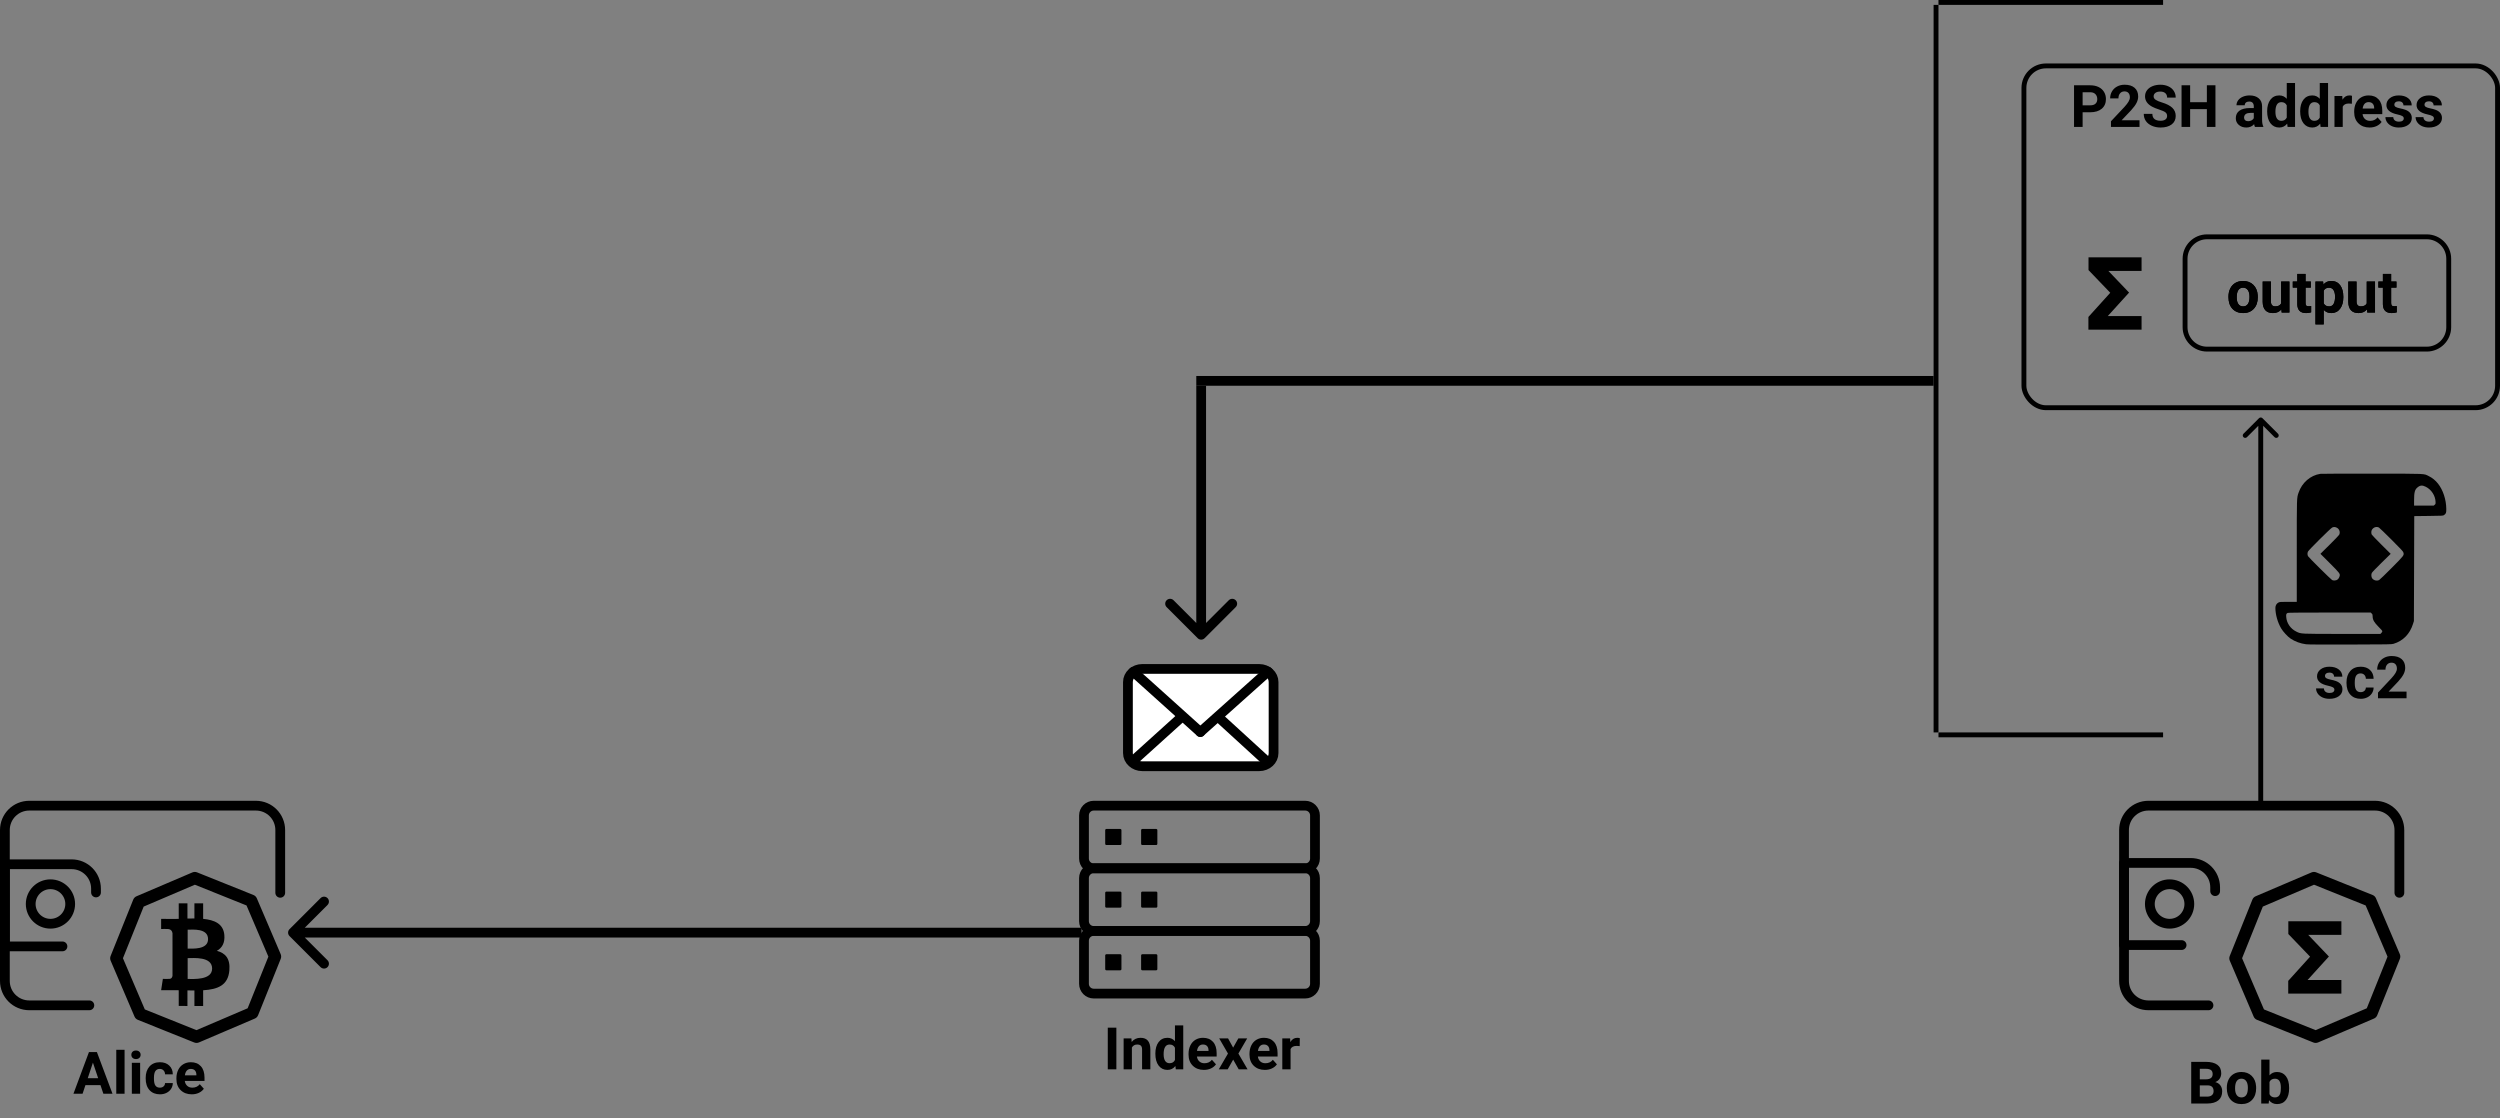 <svg width="512" height="229" viewBox="0 0 512 229" fill="none" xmlns="http://www.w3.org/2000/svg">
<rect x="0" y="0" width="512" height="229" fill="#808080" stroke="none"/>
<path fill-rule="evenodd" clip-rule="evenodd" d="M438.298 53V55.196H431.112L435.633 59.929L431.006 65.025H438.298V67.221H428V65.025L432.584 59.951L428.021 55.196V53H438.298Z" fill="black" stroke="black" stroke-width="0.589"/>
<line x1="396" y1="78" x2="245" y2="78" stroke="black" stroke-width="2"/>
<path d="M491.393 182.848V170C491.393 167.23 489.164 165 486.394 165H440C437.23 165 435 167.23 435 170V200.892C435 203.662 437.23 205.892 440 205.892H452.3" stroke="black" stroke-width="2" stroke-linecap="round" stroke-linejoin="round"/>
<path d="M453.662 182.506V181.729C453.662 178.959 451.432 176.729 448.662 176.729H435V193.549H446.793" stroke="black" stroke-width="2" stroke-linecap="round" stroke-linejoin="round"/>
<path d="M444.331 189.182C446.564 189.182 448.374 187.372 448.374 185.139C448.374 182.907 446.564 181.097 444.331 181.097C442.099 181.097 440.289 182.907 440.289 185.139C440.289 187.372 442.099 189.182 444.331 189.182Z" stroke="black" stroke-width="2" stroke-linecap="round" stroke-linejoin="round"/>
<path fill-rule="evenodd" clip-rule="evenodd" d="M463.434 206.956L474.238 211.293L484.944 206.72L489.283 195.916L484.71 185.21L473.906 180.872L463.197 185.446L458.86 196.249L463.434 206.956ZM474.248 213.297C474.127 213.297 474.004 213.274 473.89 213.228L462.345 208.593C462.108 208.498 461.918 208.313 461.819 208.077L456.933 196.636C456.832 196.401 456.829 196.137 456.925 195.899L461.56 184.354C461.654 184.117 461.84 183.927 462.075 183.827L473.516 178.942C473.752 178.841 474.017 178.839 474.255 178.934L485.799 183.569C486.036 183.663 486.226 183.849 486.325 184.084L491.211 195.523C491.312 195.759 491.315 196.023 491.219 196.261L486.584 207.807C486.49 208.044 486.305 208.233 486.069 208.332L474.629 213.219C474.506 213.272 474.378 213.297 474.248 213.297Z" fill="black" stroke="black" stroke-width="0.589"/>
<path fill-rule="evenodd" clip-rule="evenodd" d="M479.222 188.97V191.166H472.035L476.556 195.9L471.929 200.995H479.222V203.191H468.923V200.995L473.507 195.921L468.944 191.166V188.97H479.222Z" fill="black" stroke="black" stroke-width="0.589"/>
<path d="M448.762 226V217.469H451.75C452.785 217.469 453.57 217.668 454.105 218.066C454.641 218.461 454.908 219.041 454.908 219.807C454.908 220.225 454.801 220.594 454.586 220.914C454.371 221.23 454.072 221.463 453.689 221.611C454.127 221.721 454.471 221.941 454.721 222.273C454.975 222.605 455.102 223.012 455.102 223.492C455.102 224.312 454.84 224.934 454.316 225.355C453.793 225.777 453.047 225.992 452.078 226H448.762ZM450.52 222.285V224.588H452.025C452.439 224.588 452.762 224.49 452.992 224.295C453.227 224.096 453.344 223.822 453.344 223.475C453.344 222.693 452.939 222.297 452.131 222.285H450.52ZM450.52 221.043H451.82C452.707 221.027 453.15 220.674 453.15 219.982C453.15 219.596 453.037 219.318 452.811 219.15C452.588 218.979 452.234 218.893 451.75 218.893H450.52V221.043ZM456.051 222.771C456.051 222.143 456.172 221.582 456.414 221.09C456.656 220.598 457.004 220.217 457.457 219.947C457.914 219.678 458.443 219.543 459.045 219.543C459.9 219.543 460.598 219.805 461.137 220.328C461.68 220.852 461.982 221.562 462.045 222.461L462.057 222.895C462.057 223.867 461.785 224.648 461.242 225.238C460.699 225.824 459.971 226.117 459.057 226.117C458.143 226.117 457.412 225.824 456.865 225.238C456.322 224.652 456.051 223.855 456.051 222.848V222.771ZM457.744 222.895C457.744 223.496 457.857 223.957 458.084 224.277C458.311 224.594 458.635 224.752 459.057 224.752C459.467 224.752 459.787 224.596 460.018 224.283C460.248 223.967 460.363 223.463 460.363 222.771C460.363 222.182 460.248 221.725 460.018 221.4C459.787 221.076 459.463 220.914 459.045 220.914C458.631 220.914 458.311 221.076 458.084 221.4C457.857 221.721 457.744 222.219 457.744 222.895ZM468.812 222.889C468.812 223.904 468.596 224.697 468.162 225.268C467.729 225.834 467.123 226.117 466.346 226.117C465.658 226.117 465.109 225.854 464.699 225.326L464.623 226H463.1V217H464.793V220.229C465.184 219.771 465.697 219.543 466.334 219.543C467.107 219.543 467.713 219.828 468.15 220.398C468.592 220.965 468.812 221.764 468.812 222.795V222.889ZM467.119 222.766C467.119 222.125 467.018 221.658 466.814 221.365C466.611 221.068 466.309 220.92 465.906 220.92C465.367 220.92 464.996 221.141 464.793 221.582V224.084C465 224.529 465.375 224.752 465.918 224.752C466.465 224.752 466.824 224.482 466.996 223.943C467.078 223.686 467.119 223.293 467.119 222.766Z" fill="black"/>
<path d="M57.394 182.848V170C57.394 167.23 55.164 165 52.394 165H6C3.23 165 1 167.23 1 170V200.892C1 203.662 3.23 205.892 6 205.892H18.3" stroke="black" stroke-width="2" stroke-linecap="round" stroke-linejoin="round"/>
<path d="M19.662 182.777V182C19.662 179.23 17.432 177 14.662 177H1V193.82H12.793" stroke="black" stroke-width="2" stroke-linecap="round" stroke-linejoin="round"/>
<path d="M10.331 189.182C12.564 189.182 14.374 187.372 14.374 185.139C14.374 182.907 12.564 181.097 10.331 181.097C8.099 181.097 6.289 182.907 6.289 185.139C6.289 187.372 8.099 189.182 10.331 189.182Z" stroke="black" stroke-width="2" stroke-linecap="round" stroke-linejoin="round"/>
<path fill-rule="evenodd" clip-rule="evenodd" d="M29.434 206.956L40.238 211.293L50.944 206.72L55.283 195.916L50.71 185.21L39.906 180.872L29.197 185.446L24.86 196.249L29.434 206.956ZM40.248 213.297C40.127 213.297 40.004 213.274 39.89 213.228L28.345 208.593C28.108 208.498 27.918 208.313 27.819 208.077L22.933 196.636C22.832 196.401 22.829 196.137 22.925 195.899L27.56 184.354C27.654 184.117 27.84 183.927 28.075 183.827L39.516 178.942C39.752 178.841 40.017 178.839 40.255 178.934L51.799 183.569C52.036 183.663 52.225 183.849 52.325 184.084L57.211 195.523C57.312 195.759 57.315 196.023 57.219 196.261L52.584 207.807C52.49 208.044 52.305 208.233 52.069 208.332L40.629 213.219C40.506 213.272 40.378 213.297 40.248 213.297Z" fill="black" stroke="black" stroke-width="0.589"/>
<path d="M44.41 194.73C45.446 194.158 46.094 193.149 45.943 191.469C45.739 189.174 43.911 188.404 41.605 188.184L41.604 185H39.817L39.816 188.101C39.346 188.101 38.867 188.111 38.39 188.121L38.389 185L36.604 185L36.603 188.184C36.216 188.192 35.836 188.201 35.465 188.201V188.191L33 188.19L33 190.26C33 190.26 34.32 190.233 34.298 190.259C35.022 190.26 35.258 190.716 35.326 191.109L35.327 194.737V199.833C35.295 200.08 35.161 200.474 34.655 200.475C34.678 200.497 33.355 200.475 33.355 200.475L33 202.789H35.326C35.759 202.79 36.185 202.797 36.602 202.801L36.604 206.021L38.389 206.022L38.389 202.835C38.88 202.846 39.354 202.851 39.817 202.85L39.817 206.022H41.604L41.605 202.807C44.609 202.62 46.712 201.799 46.974 198.738C47.184 196.274 46.115 195.174 44.41 194.73ZM38.432 190.4C39.44 190.4 42.611 190.052 42.611 192.336C42.611 194.526 39.441 194.27 38.432 194.27V190.4ZM38.432 200.491L38.432 196.224C39.644 196.223 43.442 195.846 43.443 198.356C43.443 200.764 39.644 200.49 38.432 200.491Z" fill="black"/>
<path d="M20.578 222.242H17.496L16.91 224H15.041L18.217 215.469H19.846L23.039 224H21.17L20.578 222.242ZM17.971 220.818H20.104L19.031 217.625L17.971 220.818ZM25.512 224H23.812V215H25.512V224ZM28.699 224H27V217.66H28.699V224ZM26.9 216.02C26.9 215.766 26.984 215.557 27.152 215.393C27.324 215.229 27.557 215.146 27.85 215.146C28.139 215.146 28.369 215.229 28.541 215.393C28.713 215.557 28.799 215.766 28.799 216.02C28.799 216.277 28.711 216.488 28.535 216.652C28.363 216.816 28.135 216.898 27.85 216.898C27.564 216.898 27.334 216.816 27.158 216.652C26.986 216.488 26.9 216.277 26.9 216.02ZM32.736 222.752C33.049 222.752 33.303 222.666 33.498 222.494C33.693 222.322 33.795 222.094 33.803 221.809H35.391C35.387 222.238 35.27 222.633 35.039 222.992C34.809 223.348 34.492 223.625 34.09 223.824C33.691 224.02 33.25 224.117 32.766 224.117C31.859 224.117 31.145 223.83 30.621 223.256C30.098 222.678 29.836 221.881 29.836 220.865V220.754C29.836 219.777 30.096 218.998 30.615 218.416C31.135 217.834 31.848 217.543 32.754 217.543C33.547 217.543 34.182 217.77 34.658 218.223C35.139 218.672 35.383 219.271 35.391 220.021H33.803C33.795 219.693 33.693 219.428 33.498 219.225C33.303 219.018 33.045 218.914 32.725 218.914C32.33 218.914 32.031 219.059 31.828 219.348C31.629 219.633 31.529 220.098 31.529 220.742V220.918C31.529 221.57 31.629 222.039 31.828 222.324C32.027 222.609 32.33 222.752 32.736 222.752ZM39.275 224.117C38.346 224.117 37.588 223.832 37.002 223.262C36.42 222.691 36.129 221.932 36.129 220.982V220.818C36.129 220.182 36.252 219.613 36.498 219.113C36.744 218.609 37.092 218.223 37.541 217.953C37.994 217.68 38.51 217.543 39.088 217.543C39.955 217.543 40.637 217.816 41.133 218.363C41.633 218.91 41.883 219.686 41.883 220.689V221.381H37.846C37.9 221.795 38.065 222.127 38.338 222.377C38.615 222.627 38.965 222.752 39.387 222.752C40.039 222.752 40.549 222.516 40.916 222.043L41.748 222.975C41.494 223.334 41.15 223.615 40.717 223.818C40.283 224.018 39.803 224.117 39.275 224.117ZM39.082 218.914C38.746 218.914 38.473 219.027 38.262 219.254C38.055 219.48 37.922 219.805 37.863 220.227H40.219V220.092C40.211 219.717 40.109 219.428 39.914 219.225C39.719 219.018 39.441 218.914 39.082 218.914Z" fill="black"/>
<path d="M228.631 219H226.873V210.469H228.631V219ZM231.713 212.66L231.766 213.393C232.219 212.826 232.826 212.543 233.588 212.543C234.26 212.543 234.76 212.74 235.088 213.135C235.416 213.529 235.584 214.119 235.592 214.904V219H233.898V214.945C233.898 214.586 233.82 214.326 233.664 214.166C233.508 214.002 233.248 213.92 232.885 213.92C232.408 213.92 232.051 214.123 231.812 214.529V219H230.119V212.66H231.713ZM236.617 215.783C236.617 214.795 236.838 214.008 237.279 213.422C237.725 212.836 238.332 212.543 239.102 212.543C239.719 212.543 240.229 212.773 240.631 213.234V210H242.33V219H240.801L240.719 218.326C240.297 218.854 239.754 219.117 239.09 219.117C238.344 219.117 237.744 218.824 237.291 218.238C236.842 217.648 236.617 216.83 236.617 215.783ZM238.311 215.906C238.311 216.5 238.414 216.955 238.621 217.271C238.828 217.588 239.129 217.746 239.523 217.746C240.047 217.746 240.416 217.525 240.631 217.084V214.582C240.42 214.141 240.055 213.92 239.535 213.92C238.719 213.92 238.311 214.582 238.311 215.906ZM246.561 219.117C245.631 219.117 244.873 218.832 244.287 218.262C243.705 217.691 243.414 216.932 243.414 215.982V215.818C243.414 215.182 243.537 214.613 243.783 214.113C244.029 213.609 244.377 213.223 244.826 212.953C245.279 212.68 245.795 212.543 246.373 212.543C247.24 212.543 247.922 212.816 248.418 213.363C248.918 213.91 249.168 214.686 249.168 215.689V216.381H245.131C245.186 216.795 245.35 217.127 245.623 217.377C245.9 217.627 246.25 217.752 246.672 217.752C247.324 217.752 247.834 217.516 248.201 217.043L249.033 217.975C248.779 218.334 248.436 218.615 248.002 218.818C247.568 219.018 247.088 219.117 246.561 219.117ZM246.367 213.914C246.031 213.914 245.758 214.027 245.547 214.254C245.34 214.48 245.207 214.805 245.148 215.227H247.504V215.092C247.496 214.717 247.395 214.428 247.199 214.225C247.004 214.018 246.727 213.914 246.367 213.914ZM252.549 214.553L253.615 212.66H255.426L253.621 215.766L255.502 219H253.686L252.555 217.008L251.43 219H249.607L251.488 215.766L249.689 212.66H251.506L252.549 214.553ZM259.041 219.117C258.111 219.117 257.354 218.832 256.768 218.262C256.186 217.691 255.895 216.932 255.895 215.982V215.818C255.895 215.182 256.018 214.613 256.264 214.113C256.51 213.609 256.857 213.223 257.307 212.953C257.76 212.68 258.275 212.543 258.854 212.543C259.721 212.543 260.402 212.816 260.898 213.363C261.398 213.91 261.648 214.686 261.648 215.689V216.381H257.611C257.666 216.795 257.83 217.127 258.104 217.377C258.381 217.627 258.73 217.752 259.152 217.752C259.805 217.752 260.314 217.516 260.682 217.043L261.514 217.975C261.26 218.334 260.916 218.615 260.482 218.818C260.049 219.018 259.568 219.117 259.041 219.117ZM258.848 213.914C258.512 213.914 258.238 214.027 258.027 214.254C257.82 214.48 257.688 214.805 257.629 215.227H259.984V215.092C259.977 214.717 259.875 214.428 259.68 214.225C259.484 214.018 259.207 213.914 258.848 213.914ZM266.178 214.248C265.947 214.217 265.744 214.201 265.568 214.201C264.928 214.201 264.508 214.418 264.309 214.852V219H262.615V212.66H264.215L264.262 213.416C264.602 212.834 265.072 212.543 265.674 212.543C265.861 212.543 266.037 212.568 266.201 212.619L266.178 214.248Z" fill="black"/>
<path d="M267.307 165H224C222.895 165 222 165.895 222 167V175.829C222 176.934 222.895 177.829 224 177.829H267.307C268.411 177.829 269.307 176.934 269.307 175.829V167C269.307 165.895 268.411 165 267.307 165Z" stroke="black" stroke-width="2" stroke-linecap="round" stroke-linejoin="round"/>
<path d="M267.307 177.829H224C222.895 177.829 222 178.724 222 179.829V188.658C222 189.762 222.895 190.658 224 190.658H267.307C268.411 190.658 269.307 189.762 269.307 188.658V179.829C269.307 178.724 268.411 177.829 267.307 177.829Z" stroke="black" stroke-width="2" stroke-linecap="round" stroke-linejoin="round"/>
<path d="M267.307 190.658H224C222.895 190.658 222 191.553 222 192.658V201.487C222 202.591 222.895 203.487 224 203.487H267.307C268.411 203.487 269.307 202.591 269.307 201.487V192.658C269.307 191.553 268.411 190.658 267.307 190.658Z" stroke="black" stroke-width="2" stroke-linecap="round" stroke-linejoin="round"/>
<path d="M229.425 170.015H226.592V172.814H229.425V170.015Z" fill="black" stroke="black" stroke-width="0.493" stroke-linecap="round" stroke-linejoin="round"/>
<path d="M229.425 182.844H226.592V185.643H229.425V182.844Z" fill="black" stroke="black" stroke-width="0.493" stroke-linecap="round" stroke-linejoin="round"/>
<path d="M229.425 195.672H226.592V198.472H229.425V195.672Z" fill="black" stroke="black" stroke-width="0.493" stroke-linecap="round" stroke-linejoin="round"/>
<path d="M236.78 170.015H233.947V172.814H236.78V170.015Z" fill="black" stroke="black" stroke-width="0.493" stroke-linecap="round" stroke-linejoin="round"/>
<path d="M236.78 182.844H233.947V185.643H236.78V182.844Z" fill="black" stroke="black" stroke-width="0.493" stroke-linecap="round" stroke-linejoin="round"/>
<path d="M236.78 195.672H233.947V198.472H236.78V195.672Z" fill="black" stroke="black" stroke-width="0.493" stroke-linecap="round" stroke-linejoin="round"/>
<path d="M257.893 137H233.934C232.313 137 231 138.204 231 139.689V154.235C231 155.72 232.313 156.924 233.934 156.924H257.893C259.513 156.924 260.827 155.72 260.827 154.235V139.689C260.827 138.204 259.513 137 257.893 137Z" fill="white" stroke="black" stroke-width="2" stroke-linecap="round" stroke-linejoin="round"/>
<path d="M232.109 137.581L245.83 149.923" stroke="black" stroke-width="2" stroke-linecap="round"/>
<path d="M259.674 137.549L245.83 149.923" stroke="black" stroke-width="2" stroke-linecap="round"/>
<path d="M231.782 156.067L242.143 146.708" stroke="black" stroke-width="2"/>
<path d="M259.811 156.273L249.351 146.708" stroke="black" stroke-width="2"/>
<path d="M59.293 190.293C58.902 190.683 58.902 191.317 59.293 191.707L65.657 198.071C66.047 198.462 66.68 198.462 67.071 198.071C67.462 197.681 67.462 197.047 67.071 196.657L61.414 191L67.071 185.343C67.462 184.953 67.462 184.319 67.071 183.929C66.68 183.538 66.047 183.538 65.657 183.929L59.293 190.293ZM60 192H221.5V190H60V192Z" fill="black"/>
<line x1="397" y1="0.5" x2="443" y2="0.5" stroke="black"/>
<line x1="397" y1="150.5" x2="443" y2="150.5" stroke="black"/>
<line x1="396.5" y1="150" x2="396.5" y2="1" stroke="black"/>
<path d="M245.293 130.707C245.683 131.098 246.317 131.098 246.707 130.707L253.071 124.343C253.462 123.953 253.462 123.319 253.071 122.929C252.681 122.538 252.047 122.538 251.657 122.929L246 128.586L240.343 122.929C239.953 122.538 239.319 122.538 238.929 122.929C238.538 123.319 238.538 123.953 238.929 124.343L245.293 130.707ZM247 130V79H245V130H247Z" fill="black"/>
<rect x="414.5" y="13.5" width="97" height="70" rx="4.5" stroke="black"/>
<path d="M447.5 53C447.5 50.515 449.515 48.5 452 48.5H497C499.485 48.5 501.5 50.515 501.5 53V67C501.5 69.485 499.485 71.5 497 71.5H452C449.515 71.5 447.5 69.485 447.5 67V53Z" stroke="black"/>
<path d="M463.354 85.646C463.158 85.451 462.842 85.451 462.646 85.646L459.464 88.828C459.269 89.024 459.269 89.34 459.464 89.535C459.66 89.731 459.976 89.731 460.172 89.535L463 86.707L465.828 89.535C466.024 89.731 466.34 89.731 466.536 89.535C466.731 89.34 466.731 89.024 466.536 88.828L463.354 85.646ZM463.5 165V86H462.5V165H463.5Z" fill="black"/>
<path d="M475.205 97.042C473.18 97.344 471.448 98.843 470.75 100.896C470.367 102.004 470.38 101.676 470.38 112.894V123.256H468.649C466.993 123.256 466.903 123.262 466.616 123.406C466.24 123.598 466 124.015 466 124.487C466 125.849 466.459 127.471 467.184 128.697C467.567 129.36 468.519 130.387 469.101 130.777C470.004 131.386 471.14 131.804 472.297 131.948C472.769 132.002 475.26 132.016 481.365 132.002C489.243 131.982 489.811 131.968 490.194 131.852C492.145 131.263 493.534 129.846 494.178 127.793L494.369 127.191L494.404 116.446L494.438 105.7L497.394 105.666C500.242 105.632 500.358 105.625 500.536 105.488C500.96 105.173 501.008 105.036 501.001 104.208C500.974 102.292 500.337 100.355 499.304 99.048C498.763 98.37 498.181 97.891 497.449 97.528C496.32 96.967 497.333 97.015 485.814 97.001C480.168 96.995 475.39 97.015 475.205 97.042ZM496.799 99.691C497.955 100.266 498.77 101.532 498.804 102.798C498.818 103.175 498.797 103.23 498.626 103.38L498.435 103.545H496.415H494.403V102.497C494.403 100.841 494.547 100.286 495.081 99.842C495.635 99.369 496.087 99.328 496.799 99.691ZM478.566 108.068C479.107 108.328 479.332 109.013 479.059 109.533C478.997 109.643 478.115 110.567 477.088 111.58L475.226 113.421L477.15 115.344C479.237 117.432 479.292 117.507 479.141 118.047C479.004 118.575 478.6 118.889 478.08 118.889C477.916 118.889 477.711 118.848 477.615 118.794C477.348 118.65 472.804 114.146 472.68 113.9C472.544 113.633 472.537 113.264 472.667 112.969C472.797 112.668 477.328 108.165 477.636 108.035C477.963 107.89 478.224 107.897 478.566 108.068ZM487.203 108.041C487.32 108.109 488.483 109.225 489.783 110.525C491.768 112.51 492.158 112.927 492.22 113.16C492.377 113.728 492.343 113.769 489.797 116.329C488.51 117.623 487.368 118.731 487.251 118.786C486.799 119.032 486.142 118.875 485.827 118.451C485.636 118.191 485.595 117.657 485.745 117.342C485.821 117.191 486.615 116.356 487.737 115.261L489.612 113.427L487.723 111.552C486.69 110.518 485.793 109.587 485.739 109.485C485.615 109.252 485.615 108.794 485.739 108.554C486.026 108 486.69 107.767 487.203 108.041ZM485.718 125.644C485.896 125.822 485.917 125.897 485.917 126.253C485.917 126.931 486.252 127.506 487.155 128.402C487.641 128.881 487.901 129.182 487.901 129.278C487.901 129.36 487.813 129.518 487.703 129.627L487.504 129.826H479.688C470.969 129.826 471.29 129.839 470.277 129.347C469.093 128.772 468.293 127.595 468.217 126.335C468.183 125.801 468.224 125.685 468.498 125.528C468.6 125.473 470.859 125.452 477.074 125.446H485.52L485.718 125.644Z" fill="black"/>
<path d="M478.084 141.248C478.084 141.041 477.98 140.879 477.773 140.762C477.57 140.641 477.242 140.533 476.789 140.439C475.281 140.123 474.527 139.482 474.527 138.518C474.527 137.955 474.76 137.486 475.225 137.111C475.693 136.732 476.305 136.543 477.059 136.543C477.863 136.543 478.506 136.732 478.986 137.111C479.471 137.49 479.713 137.982 479.713 138.588H478.02C478.02 138.346 477.941 138.146 477.785 137.99C477.629 137.83 477.385 137.75 477.053 137.75C476.768 137.75 476.547 137.814 476.391 137.943C476.234 138.072 476.156 138.236 476.156 138.436C476.156 138.623 476.244 138.775 476.42 138.893C476.6 139.006 476.9 139.105 477.322 139.191C477.744 139.273 478.1 139.367 478.389 139.473C479.283 139.801 479.73 140.369 479.73 141.178C479.73 141.756 479.482 142.225 478.986 142.584C478.49 142.939 477.85 143.117 477.064 143.117C476.533 143.117 476.061 143.023 475.646 142.836C475.236 142.645 474.914 142.385 474.68 142.057C474.445 141.725 474.328 141.367 474.328 140.984H475.934C475.949 141.285 476.061 141.516 476.268 141.676C476.475 141.836 476.752 141.916 477.1 141.916C477.424 141.916 477.668 141.855 477.832 141.734C478 141.609 478.084 141.447 478.084 141.248ZM483.463 141.752C483.775 141.752 484.029 141.666 484.225 141.494C484.42 141.322 484.521 141.094 484.529 140.809H486.117C486.113 141.238 485.996 141.633 485.766 141.992C485.535 142.348 485.219 142.625 484.816 142.824C484.418 143.02 483.977 143.117 483.492 143.117C482.586 143.117 481.871 142.83 481.348 142.256C480.824 141.678 480.562 140.881 480.562 139.865V139.754C480.562 138.777 480.822 137.998 481.342 137.416C481.861 136.834 482.574 136.543 483.48 136.543C484.273 136.543 484.908 136.77 485.385 137.223C485.865 137.672 486.109 138.271 486.117 139.021H484.529C484.521 138.693 484.42 138.428 484.225 138.225C484.029 138.018 483.771 137.914 483.451 137.914C483.057 137.914 482.758 138.059 482.555 138.348C482.355 138.633 482.256 139.098 482.256 139.742V139.918C482.256 140.57 482.355 141.039 482.555 141.324C482.754 141.609 483.057 141.752 483.463 141.752ZM492.861 143H487.014V141.84L489.773 138.898C490.152 138.484 490.432 138.123 490.611 137.814C490.795 137.506 490.887 137.213 490.887 136.936C490.887 136.557 490.791 136.26 490.6 136.045C490.408 135.826 490.135 135.717 489.779 135.717C489.396 135.717 489.094 135.85 488.871 136.115C488.652 136.377 488.543 136.723 488.543 137.152H486.844C486.844 136.633 486.967 136.158 487.213 135.729C487.463 135.299 487.814 134.963 488.268 134.721C488.721 134.475 489.234 134.352 489.809 134.352C490.688 134.352 491.369 134.562 491.854 134.984C492.342 135.406 492.586 136.002 492.586 136.771C492.586 137.193 492.477 137.623 492.258 138.061C492.039 138.498 491.664 139.008 491.133 139.59L489.193 141.635H492.861V143Z" fill="black"/>
<path d="M426.52 22.994V26H424.762V17.469H428.09C428.73 17.469 429.293 17.586 429.777 17.82C430.266 18.055 430.641 18.389 430.902 18.822C431.164 19.252 431.295 19.742 431.295 20.293C431.295 21.129 431.008 21.789 430.434 22.273C429.863 22.754 429.072 22.994 428.061 22.994H426.52ZM426.52 21.57H428.09C428.555 21.57 428.908 21.461 429.15 21.242C429.396 21.023 429.52 20.711 429.52 20.305C429.52 19.887 429.396 19.549 429.15 19.291C428.904 19.033 428.564 18.9 428.131 18.893H426.52V21.57ZM438.174 26H432.326V24.84L435.086 21.898C435.465 21.484 435.744 21.123 435.924 20.814C436.107 20.506 436.199 20.213 436.199 19.936C436.199 19.557 436.104 19.26 435.912 19.045C435.721 18.826 435.447 18.717 435.092 18.717C434.709 18.717 434.406 18.85 434.184 19.115C433.965 19.377 433.855 19.723 433.855 20.152H432.156C432.156 19.633 432.279 19.158 432.525 18.729C432.775 18.299 433.127 17.963 433.58 17.721C434.033 17.475 434.547 17.352 435.121 17.352C436 17.352 436.682 17.562 437.166 17.984C437.654 18.406 437.898 19.002 437.898 19.771C437.898 20.193 437.789 20.623 437.57 21.061C437.352 21.498 436.977 22.008 436.445 22.59L434.506 24.635H438.174V26ZM443.822 23.762C443.822 23.43 443.705 23.176 443.471 23C443.236 22.82 442.814 22.633 442.205 22.438C441.596 22.238 441.113 22.043 440.758 21.852C439.789 21.328 439.305 20.623 439.305 19.736C439.305 19.275 439.434 18.865 439.691 18.506C439.953 18.143 440.326 17.859 440.811 17.656C441.299 17.453 441.846 17.352 442.451 17.352C443.061 17.352 443.604 17.463 444.08 17.686C444.557 17.904 444.926 18.215 445.188 18.617C445.453 19.02 445.586 19.477 445.586 19.988H443.828C443.828 19.598 443.705 19.295 443.459 19.08C443.213 18.861 442.867 18.752 442.422 18.752C441.992 18.752 441.658 18.844 441.42 19.027C441.182 19.207 441.062 19.445 441.062 19.742C441.062 20.02 441.201 20.252 441.479 20.439C441.76 20.627 442.172 20.803 442.715 20.967C443.715 21.268 444.443 21.641 444.9 22.086C445.357 22.531 445.586 23.086 445.586 23.75C445.586 24.488 445.307 25.068 444.748 25.49C444.189 25.908 443.438 26.117 442.492 26.117C441.836 26.117 441.238 25.998 440.699 25.76C440.16 25.518 439.748 25.188 439.463 24.77C439.182 24.352 439.041 23.867 439.041 23.316H440.805C440.805 24.258 441.367 24.729 442.492 24.729C442.91 24.729 443.236 24.645 443.471 24.477C443.705 24.305 443.822 24.066 443.822 23.762ZM453.725 26H451.967V22.344H448.539V26H446.781V17.469H448.539V20.926H451.967V17.469H453.725V26ZM461.816 26C461.738 25.848 461.682 25.658 461.646 25.432C461.236 25.889 460.703 26.117 460.047 26.117C459.426 26.117 458.91 25.938 458.5 25.578C458.094 25.219 457.891 24.766 457.891 24.219C457.891 23.547 458.139 23.031 458.635 22.672C459.135 22.312 459.855 22.131 460.797 22.127H461.576V21.764C461.576 21.471 461.5 21.236 461.348 21.061C461.199 20.885 460.963 20.797 460.639 20.797C460.354 20.797 460.129 20.865 459.965 21.002C459.805 21.139 459.725 21.326 459.725 21.564H458.031C458.031 21.197 458.145 20.857 458.371 20.545C458.598 20.232 458.918 19.988 459.332 19.812C459.746 19.633 460.211 19.543 460.727 19.543C461.508 19.543 462.127 19.74 462.584 20.135C463.045 20.525 463.275 21.076 463.275 21.787V24.535C463.279 25.137 463.363 25.592 463.527 25.9V26H461.816ZM460.416 24.822C460.666 24.822 460.896 24.768 461.107 24.658C461.318 24.545 461.475 24.395 461.576 24.207V23.117H460.943C460.096 23.117 459.645 23.41 459.59 23.996L459.584 24.096C459.584 24.307 459.658 24.48 459.807 24.617C459.955 24.754 460.158 24.822 460.416 24.822ZM464.312 22.783C464.312 21.795 464.533 21.008 464.975 20.422C465.42 19.836 466.027 19.543 466.797 19.543C467.414 19.543 467.924 19.773 468.326 20.234V17H470.025V26H468.496L468.414 25.326C467.992 25.854 467.449 26.117 466.785 26.117C466.039 26.117 465.439 25.824 464.986 25.238C464.537 24.648 464.312 23.83 464.312 22.783ZM466.006 22.906C466.006 23.5 466.109 23.955 466.316 24.271C466.523 24.588 466.824 24.746 467.219 24.746C467.742 24.746 468.111 24.525 468.326 24.084V21.582C468.115 21.141 467.75 20.92 467.23 20.92C466.414 20.92 466.006 21.582 466.006 22.906ZM471.074 22.783C471.074 21.795 471.295 21.008 471.736 20.422C472.182 19.836 472.789 19.543 473.559 19.543C474.176 19.543 474.686 19.773 475.088 20.234V17H476.787V26H475.258L475.176 25.326C474.754 25.854 474.211 26.117 473.547 26.117C472.801 26.117 472.201 25.824 471.748 25.238C471.299 24.648 471.074 23.83 471.074 22.783ZM472.768 22.906C472.768 23.5 472.871 23.955 473.078 24.271C473.285 24.588 473.586 24.746 473.98 24.746C474.504 24.746 474.873 24.525 475.088 24.084V21.582C474.877 21.141 474.512 20.92 473.992 20.92C473.176 20.92 472.768 21.582 472.768 22.906ZM481.662 21.248C481.432 21.217 481.229 21.201 481.053 21.201C480.412 21.201 479.992 21.418 479.793 21.852V26H478.1V19.66H479.699L479.746 20.416C480.086 19.834 480.557 19.543 481.158 19.543C481.346 19.543 481.521 19.568 481.686 19.619L481.662 21.248ZM485.283 26.117C484.354 26.117 483.596 25.832 483.01 25.262C482.428 24.691 482.137 23.932 482.137 22.982V22.818C482.137 22.182 482.26 21.613 482.506 21.113C482.752 20.609 483.1 20.223 483.549 19.953C484.002 19.68 484.518 19.543 485.096 19.543C485.963 19.543 486.645 19.816 487.141 20.363C487.641 20.91 487.891 21.686 487.891 22.689V23.381H483.854C483.908 23.795 484.072 24.127 484.346 24.377C484.623 24.627 484.973 24.752 485.395 24.752C486.047 24.752 486.557 24.516 486.924 24.043L487.756 24.975C487.502 25.334 487.158 25.615 486.725 25.818C486.291 26.018 485.811 26.117 485.283 26.117ZM485.09 20.914C484.754 20.914 484.48 21.027 484.27 21.254C484.062 21.48 483.93 21.805 483.871 22.227H486.227V22.092C486.219 21.717 486.117 21.428 485.922 21.225C485.727 21.018 485.449 20.914 485.09 20.914ZM492.291 24.248C492.291 24.041 492.188 23.879 491.98 23.762C491.777 23.641 491.449 23.533 490.996 23.439C489.488 23.123 488.734 22.482 488.734 21.518C488.734 20.955 488.967 20.486 489.432 20.111C489.9 19.732 490.512 19.543 491.266 19.543C492.07 19.543 492.713 19.732 493.193 20.111C493.678 20.49 493.92 20.982 493.92 21.588H492.227C492.227 21.346 492.148 21.146 491.992 20.99C491.836 20.83 491.592 20.75 491.26 20.75C490.975 20.75 490.754 20.814 490.598 20.943C490.441 21.072 490.363 21.236 490.363 21.436C490.363 21.623 490.451 21.775 490.627 21.893C490.807 22.006 491.107 22.105 491.529 22.191C491.951 22.273 492.307 22.367 492.596 22.473C493.49 22.801 493.938 23.369 493.938 24.178C493.938 24.756 493.689 25.225 493.193 25.584C492.697 25.939 492.057 26.117 491.271 26.117C490.74 26.117 490.268 26.023 489.854 25.836C489.443 25.645 489.121 25.385 488.887 25.057C488.652 24.725 488.535 24.367 488.535 23.984H490.141C490.156 24.285 490.268 24.516 490.475 24.676C490.682 24.836 490.959 24.916 491.307 24.916C491.631 24.916 491.875 24.855 492.039 24.734C492.207 24.609 492.291 24.447 492.291 24.248ZM498.467 24.248C498.467 24.041 498.363 23.879 498.156 23.762C497.953 23.641 497.625 23.533 497.172 23.439C495.664 23.123 494.91 22.482 494.91 21.518C494.91 20.955 495.143 20.486 495.607 20.111C496.076 19.732 496.688 19.543 497.441 19.543C498.246 19.543 498.889 19.732 499.369 20.111C499.854 20.49 500.096 20.982 500.096 21.588H498.402C498.402 21.346 498.324 21.146 498.168 20.99C498.012 20.83 497.768 20.75 497.436 20.75C497.15 20.75 496.93 20.814 496.773 20.943C496.617 21.072 496.539 21.236 496.539 21.436C496.539 21.623 496.627 21.775 496.803 21.893C496.982 22.006 497.283 22.105 497.705 22.191C498.127 22.273 498.482 22.367 498.771 22.473C499.666 22.801 500.113 23.369 500.113 24.178C500.113 24.756 499.865 25.225 499.369 25.584C498.873 25.939 498.232 26.117 497.447 26.117C496.916 26.117 496.443 26.023 496.029 25.836C495.619 25.645 495.297 25.385 495.062 25.057C494.828 24.725 494.711 24.367 494.711 23.984H496.316C496.332 24.285 496.443 24.516 496.65 24.676C496.857 24.836 497.135 24.916 497.482 24.916C497.807 24.916 498.051 24.855 498.215 24.734C498.383 24.609 498.467 24.447 498.467 24.248Z" fill="black"/>
<path d="M456.387 60.772C456.387 60.143 456.508 59.582 456.75 59.09C456.992 58.598 457.34 58.217 457.793 57.947C458.25 57.678 458.779 57.543 459.381 57.543C460.236 57.543 460.934 57.805 461.473 58.328C462.016 58.852 462.318 59.562 462.381 60.461L462.393 60.895C462.393 61.867 462.121 62.648 461.578 63.238C461.035 63.824 460.307 64.117 459.393 64.117C458.479 64.117 457.748 63.824 457.201 63.238C456.658 62.652 456.387 61.855 456.387 60.848V60.772ZM458.08 60.895C458.08 61.496 458.193 61.957 458.42 62.277C458.646 62.594 458.971 62.752 459.393 62.752C459.803 62.752 460.123 62.596 460.354 62.283C460.584 61.967 460.699 61.463 460.699 60.772C460.699 60.182 460.584 59.725 460.354 59.4C460.123 59.076 459.799 58.914 459.381 58.914C458.967 58.914 458.646 59.076 458.42 59.4C458.193 59.721 458.08 60.219 458.08 60.895ZM467.232 63.355C466.814 63.863 466.236 64.117 465.498 64.117C464.818 64.117 464.299 63.922 463.939 63.531C463.584 63.141 463.402 62.568 463.395 61.815V57.66H465.088V61.756C465.088 62.416 465.389 62.746 465.99 62.746C466.564 62.746 466.959 62.547 467.174 62.148V57.66H468.873V64H467.279L467.232 63.355ZM472.178 56.102V57.66H473.262V58.902H472.178V62.066C472.178 62.301 472.223 62.469 472.312 62.57C472.402 62.672 472.574 62.723 472.828 62.723C473.016 62.723 473.182 62.709 473.326 62.682V63.965C472.994 64.066 472.652 64.117 472.301 64.117C471.113 64.117 470.508 63.518 470.484 62.318V58.902H469.559V57.66H470.484V56.102H472.178ZM479.912 60.889C479.912 61.865 479.689 62.648 479.244 63.238C478.803 63.824 478.205 64.117 477.451 64.117C476.811 64.117 476.293 63.895 475.898 63.449V66.438H474.205V57.66H475.775L475.834 58.281C476.244 57.789 476.779 57.543 477.439 57.543C478.221 57.543 478.828 57.832 479.262 58.41C479.695 58.988 479.912 59.785 479.912 60.801V60.889ZM478.219 60.766C478.219 60.176 478.113 59.721 477.902 59.4C477.695 59.08 477.393 58.92 476.994 58.92C476.463 58.92 476.098 59.123 475.898 59.529V62.125C476.105 62.543 476.475 62.752 477.006 62.752C477.814 62.752 478.219 62.09 478.219 60.766ZM484.764 63.355C484.346 63.863 483.768 64.117 483.029 64.117C482.35 64.117 481.83 63.922 481.471 63.531C481.115 63.141 480.934 62.568 480.926 61.815V57.66H482.619V61.756C482.619 62.416 482.92 62.746 483.521 62.746C484.096 62.746 484.49 62.547 484.705 62.148V57.66H486.404V64H484.811L484.764 63.355ZM489.709 56.102V57.66H490.793V58.902H489.709V62.066C489.709 62.301 489.754 62.469 489.844 62.57C489.934 62.672 490.105 62.723 490.359 62.723C490.547 62.723 490.713 62.709 490.857 62.682V63.965C490.525 64.066 490.184 64.117 489.832 64.117C488.645 64.117 488.039 63.518 488.016 62.318V58.902H487.09V57.66H488.016V56.102H489.709Z" fill="black"/>
<path d="M456.387 60.772C456.387 60.143 456.508 59.582 456.75 59.09C456.992 58.598 457.34 58.217 457.793 57.947C458.25 57.678 458.779 57.543 459.381 57.543C460.236 57.543 460.934 57.805 461.473 58.328C462.016 58.852 462.318 59.562 462.381 60.461L462.393 60.895C462.393 61.867 462.121 62.648 461.578 63.238C461.035 63.824 460.307 64.117 459.393 64.117C458.479 64.117 457.748 63.824 457.201 63.238C456.658 62.652 456.387 61.855 456.387 60.848V60.772ZM458.08 60.895C458.08 61.496 458.193 61.957 458.42 62.277C458.646 62.594 458.971 62.752 459.393 62.752C459.803 62.752 460.123 62.596 460.354 62.283C460.584 61.967 460.699 61.463 460.699 60.772C460.699 60.182 460.584 59.725 460.354 59.4C460.123 59.076 459.799 58.914 459.381 58.914C458.967 58.914 458.646 59.076 458.42 59.4C458.193 59.721 458.08 60.219 458.08 60.895ZM467.232 63.355C466.814 63.863 466.236 64.117 465.498 64.117C464.818 64.117 464.299 63.922 463.939 63.531C463.584 63.141 463.402 62.568 463.395 61.815V57.66H465.088V61.756C465.088 62.416 465.389 62.746 465.99 62.746C466.564 62.746 466.959 62.547 467.174 62.148V57.66H468.873V64H467.279L467.232 63.355ZM472.178 56.102V57.66H473.262V58.902H472.178V62.066C472.178 62.301 472.223 62.469 472.312 62.57C472.402 62.672 472.574 62.723 472.828 62.723C473.016 62.723 473.182 62.709 473.326 62.682V63.965C472.994 64.066 472.652 64.117 472.301 64.117C471.113 64.117 470.508 63.518 470.484 62.318V58.902H469.559V57.66H470.484V56.102H472.178ZM479.912 60.889C479.912 61.865 479.689 62.648 479.244 63.238C478.803 63.824 478.205 64.117 477.451 64.117C476.811 64.117 476.293 63.895 475.898 63.449V66.438H474.205V57.66H475.775L475.834 58.281C476.244 57.789 476.779 57.543 477.439 57.543C478.221 57.543 478.828 57.832 479.262 58.41C479.695 58.988 479.912 59.785 479.912 60.801V60.889ZM478.219 60.766C478.219 60.176 478.113 59.721 477.902 59.4C477.695 59.08 477.393 58.92 476.994 58.92C476.463 58.92 476.098 59.123 475.898 59.529V62.125C476.105 62.543 476.475 62.752 477.006 62.752C477.814 62.752 478.219 62.09 478.219 60.766ZM484.764 63.355C484.346 63.863 483.768 64.117 483.029 64.117C482.35 64.117 481.83 63.922 481.471 63.531C481.115 63.141 480.934 62.568 480.926 61.815V57.66H482.619V61.756C482.619 62.416 482.92 62.746 483.521 62.746C484.096 62.746 484.49 62.547 484.705 62.148V57.66H486.404V64H484.811L484.764 63.355ZM489.709 56.102V57.66H490.793V58.902H489.709V62.066C489.709 62.301 489.754 62.469 489.844 62.57C489.934 62.672 490.105 62.723 490.359 62.723C490.547 62.723 490.713 62.709 490.857 62.682V63.965C490.525 64.066 490.184 64.117 489.832 64.117C488.645 64.117 488.039 63.518 488.016 62.318V58.902H487.09V57.66H488.016V56.102H489.709Z" fill="black"/>
</svg>
